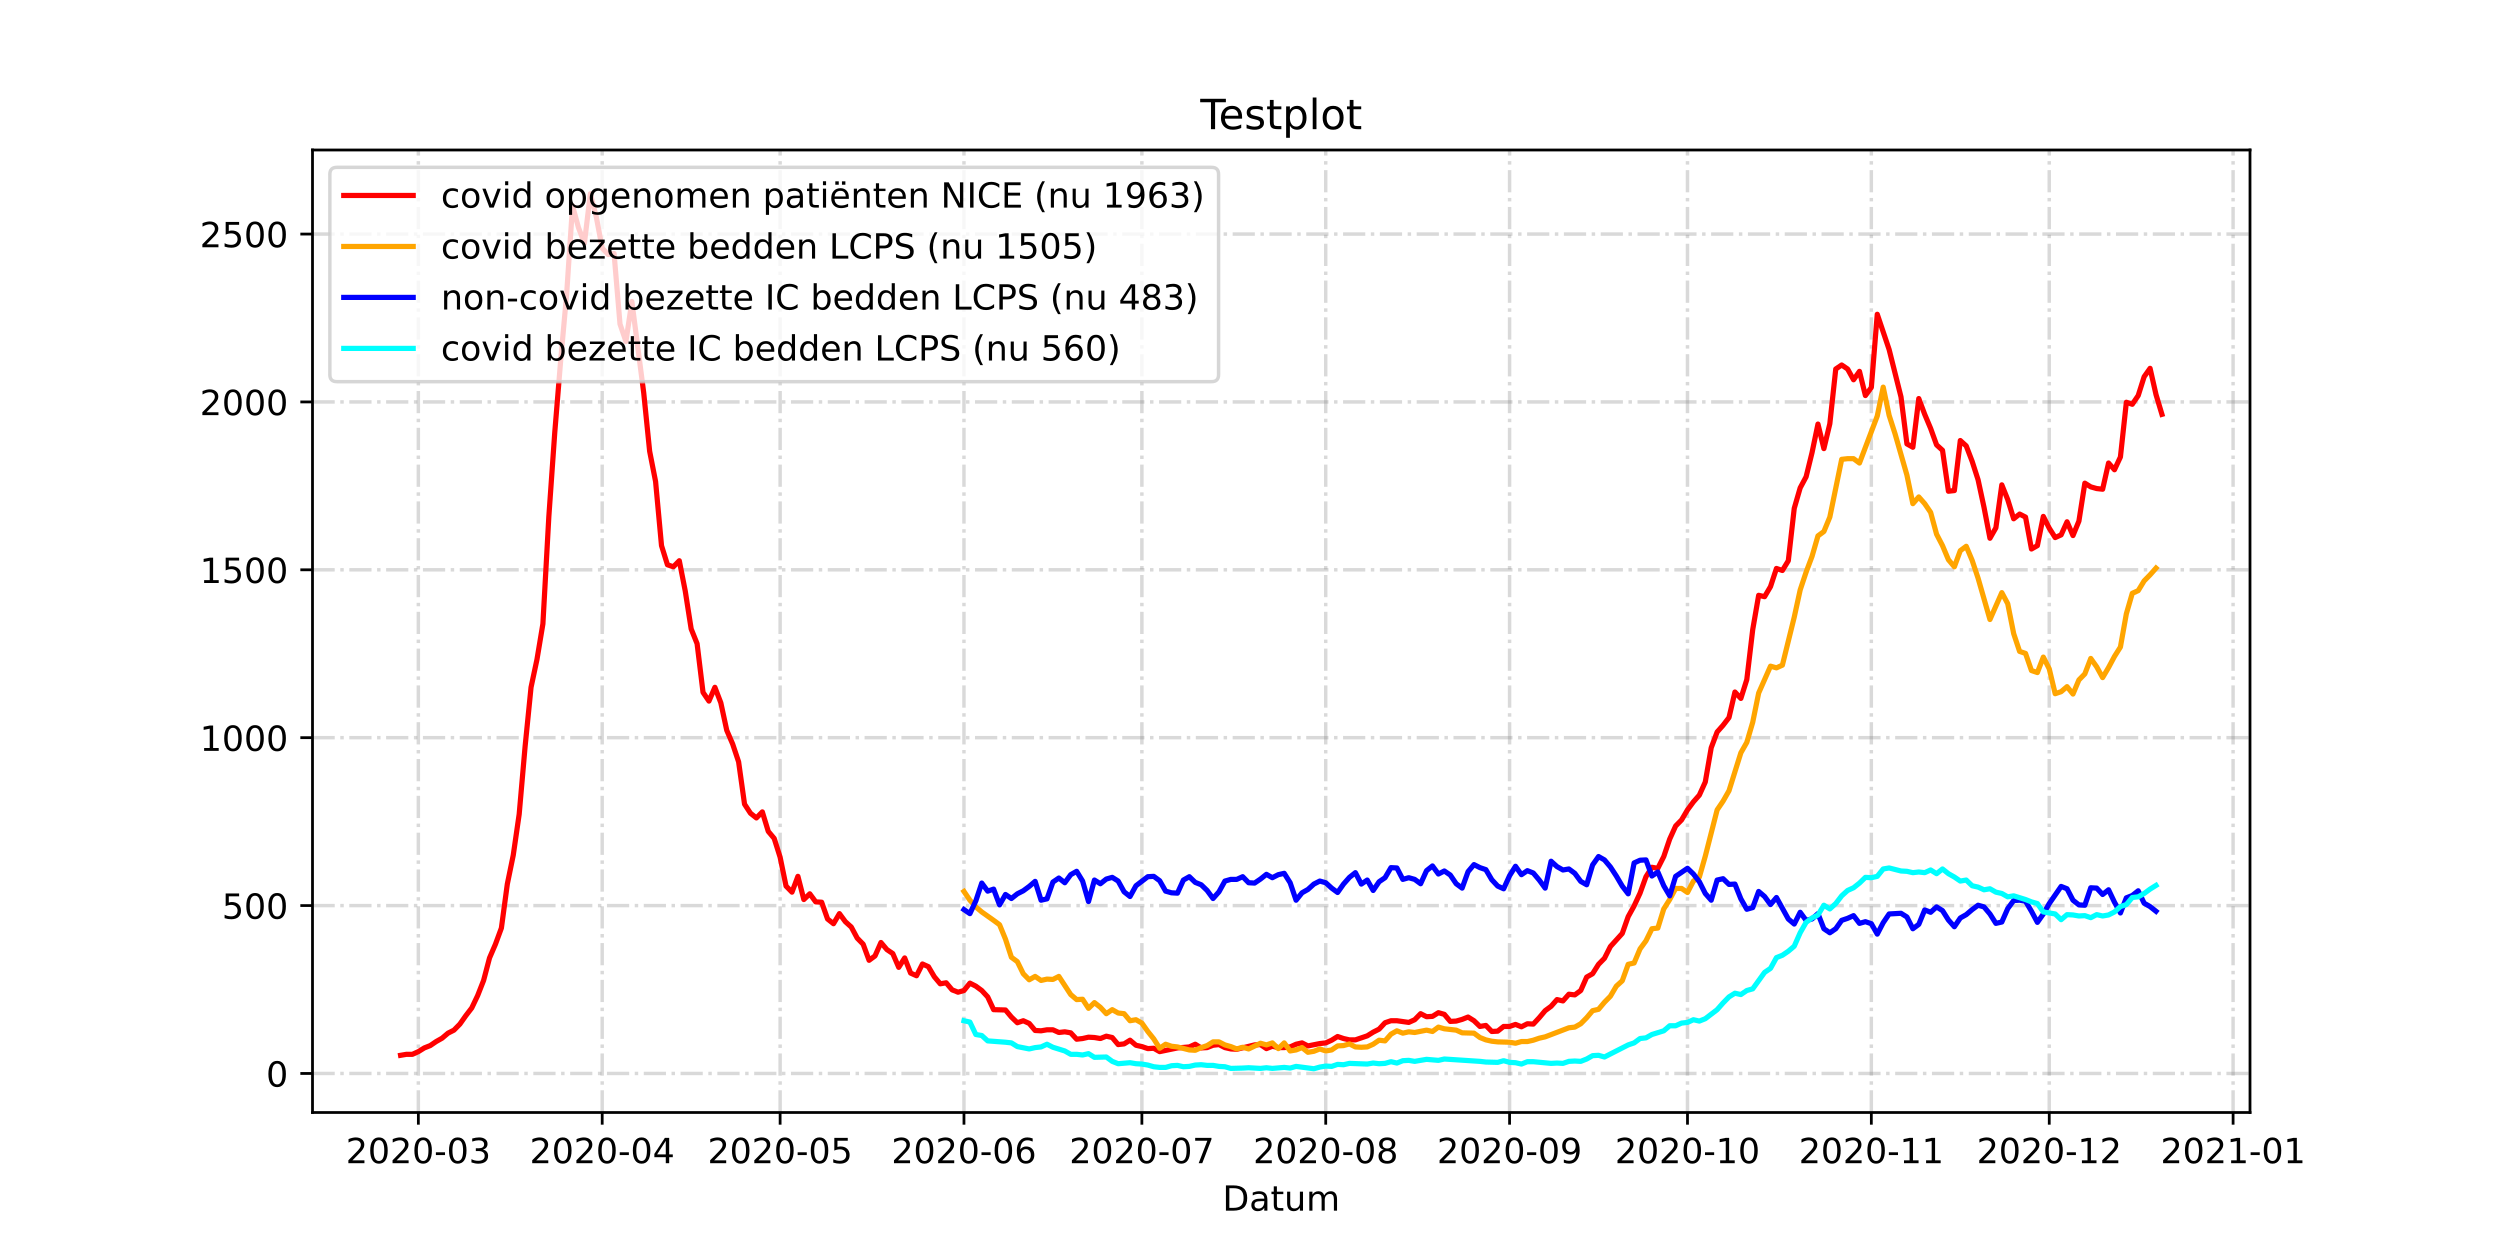 <?xml version="1.0" encoding="utf-8" standalone="no"?>
<!DOCTYPE svg PUBLIC "-//W3C//DTD SVG 1.1//EN"
  "http://www.w3.org/Graphics/SVG/1.1/DTD/svg11.dtd">
<!-- Created with matplotlib (https://matplotlib.org/) -->
<svg height="360pt" version="1.1" viewBox="0 0 720 360" width="720pt" xmlns="http://www.w3.org/2000/svg" xmlns:xlink="http://www.w3.org/1999/xlink">
 <defs>
  <style type="text/css">*{stroke-linecap:butt;stroke-linejoin:round;}</style>
 </defs>
 <g id="figure_1">
  <g id="patch_1">
   <path d="M 0 360 
L 720 360 
L 720 0 
L 0 0 
z
" style="fill:#ffffff;"/>
  </g>
  <g id="axes_1">
   <g id="patch_2">
    <path d="M 90 320.4 
L 648 320.4 
L 648 43.2 
L 90 43.2 
z
" style="fill:#ffffff;"/>
   </g>
   <g id="matplotlib.axis_1">
    <g id="xtick_1">
     <g id="line2d_1">
      <path clip-path="url(#p8f22416b03)" d="M 120.488 320.4 
L 120.488 43.2 
" style="fill:none;stroke:#808080;stroke-dasharray:6.4,1.6,1,1.6;stroke-dashoffset:0;stroke-opacity:0.3;"/>
     </g>
     <g id="line2d_2">
      <defs>
       <path d="M 0 0 
L 0 3.5 
" id="m8b92dceca6" style="stroke:#000000;stroke-width:0.8;"/>
      </defs>
      <g>
       <use style="stroke:#000000;stroke-width:0.8;" x="120.488" xlink:href="#m8b92dceca6" y="320.4"/>
      </g>
     </g>
     <g id="text_1">
      <!-- 2020-03 -->
      <g transform="translate(99.596 334.998)scale(0.1 -0.1)">
       <defs>
        <path d="M 19.188 8.297 
L 53.609 8.297 
L 53.609 0 
L 7.328 0 
L 7.328 8.297 
Q 12.938 14.109 22.625 23.891 
Q 32.328 33.688 34.812 36.531 
Q 39.547 41.844 41.422 45.531 
Q 43.312 49.219 43.312 52.781 
Q 43.312 58.594 39.234 62.25 
Q 35.156 65.922 28.609 65.922 
Q 23.969 65.922 18.812 64.312 
Q 13.672 62.703 7.812 59.422 
L 7.812 69.391 
Q 13.766 71.781 18.938 73 
Q 24.125 74.219 28.422 74.219 
Q 39.75 74.219 46.484 68.547 
Q 53.219 62.891 53.219 53.422 
Q 53.219 48.922 51.531 44.891 
Q 49.859 40.875 45.406 35.406 
Q 44.188 33.984 37.641 27.219 
Q 31.109 20.453 19.188 8.297 
z
" id="DejaVuSans-50"/>
        <path d="M 31.781 66.406 
Q 24.172 66.406 20.328 58.906 
Q 16.5 51.422 16.5 36.375 
Q 16.5 21.391 20.328 13.891 
Q 24.172 6.391 31.781 6.391 
Q 39.453 6.391 43.281 13.891 
Q 47.125 21.391 47.125 36.375 
Q 47.125 51.422 43.281 58.906 
Q 39.453 66.406 31.781 66.406 
z
M 31.781 74.219 
Q 44.047 74.219 50.516 64.516 
Q 56.984 54.828 56.984 36.375 
Q 56.984 17.969 50.516 8.266 
Q 44.047 -1.422 31.781 -1.422 
Q 19.531 -1.422 13.062 8.266 
Q 6.594 17.969 6.594 36.375 
Q 6.594 54.828 13.062 64.516 
Q 19.531 74.219 31.781 74.219 
z
" id="DejaVuSans-48"/>
        <path d="M 4.891 31.391 
L 31.203 31.391 
L 31.203 23.391 
L 4.891 23.391 
z
" id="DejaVuSans-45"/>
        <path d="M 40.578 39.312 
Q 47.656 37.797 51.625 33 
Q 55.609 28.219 55.609 21.188 
Q 55.609 10.406 48.188 4.484 
Q 40.766 -1.422 27.094 -1.422 
Q 22.516 -1.422 17.656 -0.516 
Q 12.797 0.391 7.625 2.203 
L 7.625 11.719 
Q 11.719 9.328 16.594 8.109 
Q 21.484 6.891 26.812 6.891 
Q 36.078 6.891 40.938 10.547 
Q 45.797 14.203 45.797 21.188 
Q 45.797 27.641 41.281 31.266 
Q 36.766 34.906 28.719 34.906 
L 20.219 34.906 
L 20.219 43.016 
L 29.109 43.016 
Q 36.375 43.016 40.234 45.922 
Q 44.094 48.828 44.094 54.297 
Q 44.094 59.906 40.109 62.906 
Q 36.141 65.922 28.719 65.922 
Q 24.656 65.922 20.016 65.031 
Q 15.375 64.156 9.812 62.312 
L 9.812 71.094 
Q 15.438 72.656 20.344 73.438 
Q 25.25 74.219 29.594 74.219 
Q 40.828 74.219 47.359 69.109 
Q 53.906 64.016 53.906 55.328 
Q 53.906 49.266 50.438 45.094 
Q 46.969 40.922 40.578 39.312 
z
" id="DejaVuSans-51"/>
       </defs>
       <use xlink:href="#DejaVuSans-50"/>
       <use x="63.623" xlink:href="#DejaVuSans-48"/>
       <use x="127.246" xlink:href="#DejaVuSans-50"/>
       <use x="190.869" xlink:href="#DejaVuSans-48"/>
       <use x="254.492" xlink:href="#DejaVuSans-45"/>
       <use x="290.576" xlink:href="#DejaVuSans-48"/>
       <use x="354.199" xlink:href="#DejaVuSans-51"/>
      </g>
     </g>
    </g>
    <g id="xtick_2">
     <g id="line2d_3">
      <path clip-path="url(#p8f22416b03)" d="M 173.435 320.4 
L 173.435 43.2 
" style="fill:none;stroke:#808080;stroke-dasharray:6.4,1.6,1,1.6;stroke-dashoffset:0;stroke-opacity:0.3;"/>
     </g>
     <g id="line2d_4">
      <g>
       <use style="stroke:#000000;stroke-width:0.8;" x="173.435" xlink:href="#m8b92dceca6" y="320.4"/>
      </g>
     </g>
     <g id="text_2">
      <!-- 2020-04 -->
      <g transform="translate(152.544 334.998)scale(0.1 -0.1)">
       <defs>
        <path d="M 37.797 64.312 
L 12.891 25.391 
L 37.797 25.391 
z
M 35.203 72.906 
L 47.609 72.906 
L 47.609 25.391 
L 58.016 25.391 
L 58.016 17.188 
L 47.609 17.188 
L 47.609 0 
L 37.797 0 
L 37.797 17.188 
L 4.891 17.188 
L 4.891 26.703 
z
" id="DejaVuSans-52"/>
       </defs>
       <use xlink:href="#DejaVuSans-50"/>
       <use x="63.623" xlink:href="#DejaVuSans-48"/>
       <use x="127.246" xlink:href="#DejaVuSans-50"/>
       <use x="190.869" xlink:href="#DejaVuSans-48"/>
       <use x="254.492" xlink:href="#DejaVuSans-45"/>
       <use x="290.576" xlink:href="#DejaVuSans-48"/>
       <use x="354.199" xlink:href="#DejaVuSans-52"/>
      </g>
     </g>
    </g>
    <g id="xtick_3">
     <g id="line2d_5">
      <path clip-path="url(#p8f22416b03)" d="M 224.675 320.4 
L 224.675 43.2 
" style="fill:none;stroke:#808080;stroke-dasharray:6.4,1.6,1,1.6;stroke-dashoffset:0;stroke-opacity:0.3;"/>
     </g>
     <g id="line2d_6">
      <g>
       <use style="stroke:#000000;stroke-width:0.8;" x="224.675" xlink:href="#m8b92dceca6" y="320.4"/>
      </g>
     </g>
     <g id="text_3">
      <!-- 2020-05 -->
      <g transform="translate(203.784 334.998)scale(0.1 -0.1)">
       <defs>
        <path d="M 10.797 72.906 
L 49.516 72.906 
L 49.516 64.594 
L 19.828 64.594 
L 19.828 46.734 
Q 21.969 47.469 24.109 47.828 
Q 26.266 48.188 28.422 48.188 
Q 40.625 48.188 47.75 41.5 
Q 54.891 34.812 54.891 23.391 
Q 54.891 11.625 47.562 5.094 
Q 40.234 -1.422 26.906 -1.422 
Q 22.312 -1.422 17.547 -0.641 
Q 12.797 0.141 7.719 1.703 
L 7.719 11.625 
Q 12.109 9.234 16.797 8.062 
Q 21.484 6.891 26.703 6.891 
Q 35.156 6.891 40.078 11.328 
Q 45.016 15.766 45.016 23.391 
Q 45.016 31 40.078 35.438 
Q 35.156 39.891 26.703 39.891 
Q 22.75 39.891 18.812 39.016 
Q 14.891 38.141 10.797 36.281 
z
" id="DejaVuSans-53"/>
       </defs>
       <use xlink:href="#DejaVuSans-50"/>
       <use x="63.623" xlink:href="#DejaVuSans-48"/>
       <use x="127.246" xlink:href="#DejaVuSans-50"/>
       <use x="190.869" xlink:href="#DejaVuSans-48"/>
       <use x="254.492" xlink:href="#DejaVuSans-45"/>
       <use x="290.576" xlink:href="#DejaVuSans-48"/>
       <use x="354.199" xlink:href="#DejaVuSans-53"/>
      </g>
     </g>
    </g>
    <g id="xtick_4">
     <g id="line2d_7">
      <path clip-path="url(#p8f22416b03)" d="M 277.623 320.4 
L 277.623 43.2 
" style="fill:none;stroke:#808080;stroke-dasharray:6.4,1.6,1,1.6;stroke-dashoffset:0;stroke-opacity:0.3;"/>
     </g>
     <g id="line2d_8">
      <g>
       <use style="stroke:#000000;stroke-width:0.8;" x="277.623" xlink:href="#m8b92dceca6" y="320.4"/>
      </g>
     </g>
     <g id="text_4">
      <!-- 2020-06 -->
      <g transform="translate(256.731 334.998)scale(0.1 -0.1)">
       <defs>
        <path d="M 33.016 40.375 
Q 26.375 40.375 22.484 35.828 
Q 18.609 31.297 18.609 23.391 
Q 18.609 15.531 22.484 10.953 
Q 26.375 6.391 33.016 6.391 
Q 39.656 6.391 43.531 10.953 
Q 47.406 15.531 47.406 23.391 
Q 47.406 31.297 43.531 35.828 
Q 39.656 40.375 33.016 40.375 
z
M 52.594 71.297 
L 52.594 62.312 
Q 48.875 64.062 45.094 64.984 
Q 41.312 65.922 37.594 65.922 
Q 27.828 65.922 22.672 59.328 
Q 17.531 52.734 16.797 39.406 
Q 19.672 43.656 24.016 45.922 
Q 28.375 48.188 33.594 48.188 
Q 44.578 48.188 50.953 41.516 
Q 57.328 34.859 57.328 23.391 
Q 57.328 12.156 50.688 5.359 
Q 44.047 -1.422 33.016 -1.422 
Q 20.359 -1.422 13.672 8.266 
Q 6.984 17.969 6.984 36.375 
Q 6.984 53.656 15.188 63.938 
Q 23.391 74.219 37.203 74.219 
Q 40.922 74.219 44.703 73.484 
Q 48.484 72.75 52.594 71.297 
z
" id="DejaVuSans-54"/>
       </defs>
       <use xlink:href="#DejaVuSans-50"/>
       <use x="63.623" xlink:href="#DejaVuSans-48"/>
       <use x="127.246" xlink:href="#DejaVuSans-50"/>
       <use x="190.869" xlink:href="#DejaVuSans-48"/>
       <use x="254.492" xlink:href="#DejaVuSans-45"/>
       <use x="290.576" xlink:href="#DejaVuSans-48"/>
       <use x="354.199" xlink:href="#DejaVuSans-54"/>
      </g>
     </g>
    </g>
    <g id="xtick_5">
     <g id="line2d_9">
      <path clip-path="url(#p8f22416b03)" d="M 328.862 320.4 
L 328.862 43.2 
" style="fill:none;stroke:#808080;stroke-dasharray:6.4,1.6,1,1.6;stroke-dashoffset:0;stroke-opacity:0.3;"/>
     </g>
     <g id="line2d_10">
      <g>
       <use style="stroke:#000000;stroke-width:0.8;" x="328.862" xlink:href="#m8b92dceca6" y="320.4"/>
      </g>
     </g>
     <g id="text_5">
      <!-- 2020-07 -->
      <g transform="translate(307.971 334.998)scale(0.1 -0.1)">
       <defs>
        <path d="M 8.203 72.906 
L 55.078 72.906 
L 55.078 68.703 
L 28.609 0 
L 18.312 0 
L 43.219 64.594 
L 8.203 64.594 
z
" id="DejaVuSans-55"/>
       </defs>
       <use xlink:href="#DejaVuSans-50"/>
       <use x="63.623" xlink:href="#DejaVuSans-48"/>
       <use x="127.246" xlink:href="#DejaVuSans-50"/>
       <use x="190.869" xlink:href="#DejaVuSans-48"/>
       <use x="254.492" xlink:href="#DejaVuSans-45"/>
       <use x="290.576" xlink:href="#DejaVuSans-48"/>
       <use x="354.199" xlink:href="#DejaVuSans-55"/>
      </g>
     </g>
    </g>
    <g id="xtick_6">
     <g id="line2d_11">
      <path clip-path="url(#p8f22416b03)" d="M 381.81 320.4 
L 381.81 43.2 
" style="fill:none;stroke:#808080;stroke-dasharray:6.4,1.6,1,1.6;stroke-dashoffset:0;stroke-opacity:0.3;"/>
     </g>
     <g id="line2d_12">
      <g>
       <use style="stroke:#000000;stroke-width:0.8;" x="381.81" xlink:href="#m8b92dceca6" y="320.4"/>
      </g>
     </g>
     <g id="text_6">
      <!-- 2020-08 -->
      <g transform="translate(360.919 334.998)scale(0.1 -0.1)">
       <defs>
        <path d="M 31.781 34.625 
Q 24.75 34.625 20.719 30.859 
Q 16.703 27.094 16.703 20.516 
Q 16.703 13.922 20.719 10.156 
Q 24.75 6.391 31.781 6.391 
Q 38.812 6.391 42.859 10.172 
Q 46.922 13.969 46.922 20.516 
Q 46.922 27.094 42.891 30.859 
Q 38.875 34.625 31.781 34.625 
z
M 21.922 38.812 
Q 15.578 40.375 12.031 44.719 
Q 8.5 49.078 8.5 55.328 
Q 8.5 64.062 14.719 69.141 
Q 20.953 74.219 31.781 74.219 
Q 42.672 74.219 48.875 69.141 
Q 55.078 64.062 55.078 55.328 
Q 55.078 49.078 51.531 44.719 
Q 48 40.375 41.703 38.812 
Q 48.828 37.156 52.797 32.312 
Q 56.781 27.484 56.781 20.516 
Q 56.781 9.906 50.312 4.234 
Q 43.844 -1.422 31.781 -1.422 
Q 19.734 -1.422 13.25 4.234 
Q 6.781 9.906 6.781 20.516 
Q 6.781 27.484 10.781 32.312 
Q 14.797 37.156 21.922 38.812 
z
M 18.312 54.391 
Q 18.312 48.734 21.844 45.562 
Q 25.391 42.391 31.781 42.391 
Q 38.141 42.391 41.719 45.562 
Q 45.312 48.734 45.312 54.391 
Q 45.312 60.062 41.719 63.234 
Q 38.141 66.406 31.781 66.406 
Q 25.391 66.406 21.844 63.234 
Q 18.312 60.062 18.312 54.391 
z
" id="DejaVuSans-56"/>
       </defs>
       <use xlink:href="#DejaVuSans-50"/>
       <use x="63.623" xlink:href="#DejaVuSans-48"/>
       <use x="127.246" xlink:href="#DejaVuSans-50"/>
       <use x="190.869" xlink:href="#DejaVuSans-48"/>
       <use x="254.492" xlink:href="#DejaVuSans-45"/>
       <use x="290.576" xlink:href="#DejaVuSans-48"/>
       <use x="354.199" xlink:href="#DejaVuSans-56"/>
      </g>
     </g>
    </g>
    <g id="xtick_7">
     <g id="line2d_13">
      <path clip-path="url(#p8f22416b03)" d="M 434.758 320.4 
L 434.758 43.2 
" style="fill:none;stroke:#808080;stroke-dasharray:6.4,1.6,1,1.6;stroke-dashoffset:0;stroke-opacity:0.3;"/>
     </g>
     <g id="line2d_14">
      <g>
       <use style="stroke:#000000;stroke-width:0.8;" x="434.758" xlink:href="#m8b92dceca6" y="320.4"/>
      </g>
     </g>
     <g id="text_7">
      <!-- 2020-09 -->
      <g transform="translate(413.866 334.998)scale(0.1 -0.1)">
       <defs>
        <path d="M 10.984 1.516 
L 10.984 10.5 
Q 14.703 8.734 18.5 7.812 
Q 22.312 6.891 25.984 6.891 
Q 35.75 6.891 40.891 13.453 
Q 46.047 20.016 46.781 33.406 
Q 43.953 29.203 39.594 26.953 
Q 35.25 24.703 29.984 24.703 
Q 19.047 24.703 12.672 31.312 
Q 6.297 37.938 6.297 49.422 
Q 6.297 60.641 12.938 67.422 
Q 19.578 74.219 30.609 74.219 
Q 43.266 74.219 49.922 64.516 
Q 56.594 54.828 56.594 36.375 
Q 56.594 19.141 48.406 8.859 
Q 40.234 -1.422 26.422 -1.422 
Q 22.703 -1.422 18.891 -0.688 
Q 15.094 0.047 10.984 1.516 
z
M 30.609 32.422 
Q 37.25 32.422 41.125 36.953 
Q 45.016 41.5 45.016 49.422 
Q 45.016 57.281 41.125 61.844 
Q 37.25 66.406 30.609 66.406 
Q 23.969 66.406 20.094 61.844 
Q 16.219 57.281 16.219 49.422 
Q 16.219 41.5 20.094 36.953 
Q 23.969 32.422 30.609 32.422 
z
" id="DejaVuSans-57"/>
       </defs>
       <use xlink:href="#DejaVuSans-50"/>
       <use x="63.623" xlink:href="#DejaVuSans-48"/>
       <use x="127.246" xlink:href="#DejaVuSans-50"/>
       <use x="190.869" xlink:href="#DejaVuSans-48"/>
       <use x="254.492" xlink:href="#DejaVuSans-45"/>
       <use x="290.576" xlink:href="#DejaVuSans-48"/>
       <use x="354.199" xlink:href="#DejaVuSans-57"/>
      </g>
     </g>
    </g>
    <g id="xtick_8">
     <g id="line2d_15">
      <path clip-path="url(#p8f22416b03)" d="M 485.997 320.4 
L 485.997 43.2 
" style="fill:none;stroke:#808080;stroke-dasharray:6.4,1.6,1,1.6;stroke-dashoffset:0;stroke-opacity:0.3;"/>
     </g>
     <g id="line2d_16">
      <g>
       <use style="stroke:#000000;stroke-width:0.8;" x="485.997" xlink:href="#m8b92dceca6" y="320.4"/>
      </g>
     </g>
     <g id="text_8">
      <!-- 2020-10 -->
      <g transform="translate(465.106 334.998)scale(0.1 -0.1)">
       <defs>
        <path d="M 12.406 8.297 
L 28.516 8.297 
L 28.516 63.922 
L 10.984 60.406 
L 10.984 69.391 
L 28.422 72.906 
L 38.281 72.906 
L 38.281 8.297 
L 54.391 8.297 
L 54.391 0 
L 12.406 0 
z
" id="DejaVuSans-49"/>
       </defs>
       <use xlink:href="#DejaVuSans-50"/>
       <use x="63.623" xlink:href="#DejaVuSans-48"/>
       <use x="127.246" xlink:href="#DejaVuSans-50"/>
       <use x="190.869" xlink:href="#DejaVuSans-48"/>
       <use x="254.492" xlink:href="#DejaVuSans-45"/>
       <use x="290.576" xlink:href="#DejaVuSans-49"/>
       <use x="354.199" xlink:href="#DejaVuSans-48"/>
      </g>
     </g>
    </g>
    <g id="xtick_9">
     <g id="line2d_17">
      <path clip-path="url(#p8f22416b03)" d="M 538.945 320.4 
L 538.945 43.2 
" style="fill:none;stroke:#808080;stroke-dasharray:6.4,1.6,1,1.6;stroke-dashoffset:0;stroke-opacity:0.3;"/>
     </g>
     <g id="line2d_18">
      <g>
       <use style="stroke:#000000;stroke-width:0.8;" x="538.945" xlink:href="#m8b92dceca6" y="320.4"/>
      </g>
     </g>
     <g id="text_9">
      <!-- 2020-11 -->
      <g transform="translate(518.053 334.998)scale(0.1 -0.1)">
       <use xlink:href="#DejaVuSans-50"/>
       <use x="63.623" xlink:href="#DejaVuSans-48"/>
       <use x="127.246" xlink:href="#DejaVuSans-50"/>
       <use x="190.869" xlink:href="#DejaVuSans-48"/>
       <use x="254.492" xlink:href="#DejaVuSans-45"/>
       <use x="290.576" xlink:href="#DejaVuSans-49"/>
       <use x="354.199" xlink:href="#DejaVuSans-49"/>
      </g>
     </g>
    </g>
    <g id="xtick_10">
     <g id="line2d_19">
      <path clip-path="url(#p8f22416b03)" d="M 590.185 320.4 
L 590.185 43.2 
" style="fill:none;stroke:#808080;stroke-dasharray:6.4,1.6,1,1.6;stroke-dashoffset:0;stroke-opacity:0.3;"/>
     </g>
     <g id="line2d_20">
      <g>
       <use style="stroke:#000000;stroke-width:0.8;" x="590.185" xlink:href="#m8b92dceca6" y="320.4"/>
      </g>
     </g>
     <g id="text_10">
      <!-- 2020-12 -->
      <g transform="translate(569.293 334.998)scale(0.1 -0.1)">
       <use xlink:href="#DejaVuSans-50"/>
       <use x="63.623" xlink:href="#DejaVuSans-48"/>
       <use x="127.246" xlink:href="#DejaVuSans-50"/>
       <use x="190.869" xlink:href="#DejaVuSans-48"/>
       <use x="254.492" xlink:href="#DejaVuSans-45"/>
       <use x="290.576" xlink:href="#DejaVuSans-49"/>
       <use x="354.199" xlink:href="#DejaVuSans-50"/>
      </g>
     </g>
    </g>
    <g id="xtick_11">
     <g id="line2d_21">
      <path clip-path="url(#p8f22416b03)" d="M 643.132 320.4 
L 643.132 43.2 
" style="fill:none;stroke:#808080;stroke-dasharray:6.4,1.6,1,1.6;stroke-dashoffset:0;stroke-opacity:0.3;"/>
     </g>
     <g id="line2d_22">
      <g>
       <use style="stroke:#000000;stroke-width:0.8;" x="643.132" xlink:href="#m8b92dceca6" y="320.4"/>
      </g>
     </g>
     <g id="text_11">
      <!-- 2021-01 -->
      <g transform="translate(622.241 334.998)scale(0.1 -0.1)">
       <use xlink:href="#DejaVuSans-50"/>
       <use x="63.623" xlink:href="#DejaVuSans-48"/>
       <use x="127.246" xlink:href="#DejaVuSans-50"/>
       <use x="190.869" xlink:href="#DejaVuSans-49"/>
       <use x="254.492" xlink:href="#DejaVuSans-45"/>
       <use x="290.576" xlink:href="#DejaVuSans-48"/>
       <use x="354.199" xlink:href="#DejaVuSans-49"/>
      </g>
     </g>
    </g>
    <g id="text_12">
     <!-- Datum -->
     <g transform="translate(352.087 348.677)scale(0.1 -0.1)">
      <defs>
       <path d="M 19.672 64.797 
L 19.672 8.109 
L 31.594 8.109 
Q 46.688 8.109 53.688 14.938 
Q 60.688 21.781 60.688 36.531 
Q 60.688 51.172 53.688 57.984 
Q 46.688 64.797 31.594 64.797 
z
M 9.812 72.906 
L 30.078 72.906 
Q 51.266 72.906 61.172 64.094 
Q 71.094 55.281 71.094 36.531 
Q 71.094 17.672 61.125 8.828 
Q 51.172 0 30.078 0 
L 9.812 0 
z
" id="DejaVuSans-68"/>
       <path d="M 34.281 27.484 
Q 23.391 27.484 19.188 25 
Q 14.984 22.516 14.984 16.5 
Q 14.984 11.719 18.141 8.906 
Q 21.297 6.109 26.703 6.109 
Q 34.188 6.109 38.703 11.406 
Q 43.219 16.703 43.219 25.484 
L 43.219 27.484 
z
M 52.203 31.203 
L 52.203 0 
L 43.219 0 
L 43.219 8.297 
Q 40.141 3.328 35.547 0.953 
Q 30.953 -1.422 24.312 -1.422 
Q 15.922 -1.422 10.953 3.297 
Q 6 8.016 6 15.922 
Q 6 25.141 12.172 29.828 
Q 18.359 34.516 30.609 34.516 
L 43.219 34.516 
L 43.219 35.406 
Q 43.219 41.609 39.141 45 
Q 35.062 48.391 27.688 48.391 
Q 23 48.391 18.547 47.266 
Q 14.109 46.141 10.016 43.891 
L 10.016 52.203 
Q 14.938 54.109 19.578 55.047 
Q 24.219 56 28.609 56 
Q 40.484 56 46.344 49.844 
Q 52.203 43.703 52.203 31.203 
z
" id="DejaVuSans-97"/>
       <path d="M 18.312 70.219 
L 18.312 54.688 
L 36.812 54.688 
L 36.812 47.703 
L 18.312 47.703 
L 18.312 18.016 
Q 18.312 11.328 20.141 9.422 
Q 21.969 7.516 27.594 7.516 
L 36.812 7.516 
L 36.812 0 
L 27.594 0 
Q 17.188 0 13.234 3.875 
Q 9.281 7.766 9.281 18.016 
L 9.281 47.703 
L 2.688 47.703 
L 2.688 54.688 
L 9.281 54.688 
L 9.281 70.219 
z
" id="DejaVuSans-116"/>
       <path d="M 8.5 21.578 
L 8.5 54.688 
L 17.484 54.688 
L 17.484 21.922 
Q 17.484 14.156 20.5 10.266 
Q 23.531 6.391 29.594 6.391 
Q 36.859 6.391 41.078 11.031 
Q 45.312 15.672 45.312 23.688 
L 45.312 54.688 
L 54.297 54.688 
L 54.297 0 
L 45.312 0 
L 45.312 8.406 
Q 42.047 3.422 37.719 1 
Q 33.406 -1.422 27.688 -1.422 
Q 18.266 -1.422 13.375 4.438 
Q 8.5 10.297 8.5 21.578 
z
M 31.109 56 
z
" id="DejaVuSans-117"/>
       <path d="M 52 44.188 
Q 55.375 50.25 60.062 53.125 
Q 64.75 56 71.094 56 
Q 79.641 56 84.281 50.016 
Q 88.922 44.047 88.922 33.016 
L 88.922 0 
L 79.891 0 
L 79.891 32.719 
Q 79.891 40.578 77.094 44.375 
Q 74.312 48.188 68.609 48.188 
Q 61.625 48.188 57.562 43.547 
Q 53.516 38.922 53.516 30.906 
L 53.516 0 
L 44.484 0 
L 44.484 32.719 
Q 44.484 40.625 41.703 44.406 
Q 38.922 48.188 33.109 48.188 
Q 26.219 48.188 22.156 43.531 
Q 18.109 38.875 18.109 30.906 
L 18.109 0 
L 9.078 0 
L 9.078 54.688 
L 18.109 54.688 
L 18.109 46.188 
Q 21.188 51.219 25.484 53.609 
Q 29.781 56 35.688 56 
Q 41.656 56 45.828 52.969 
Q 50 49.953 52 44.188 
z
" id="DejaVuSans-109"/>
      </defs>
      <use xlink:href="#DejaVuSans-68"/>
      <use x="77.002" xlink:href="#DejaVuSans-97"/>
      <use x="138.281" xlink:href="#DejaVuSans-116"/>
      <use x="177.49" xlink:href="#DejaVuSans-117"/>
      <use x="240.869" xlink:href="#DejaVuSans-109"/>
     </g>
    </g>
   </g>
   <g id="matplotlib.axis_2">
    <g id="ytick_1">
     <g id="line2d_23">
      <path clip-path="url(#p8f22416b03)" d="M 90 309.154 
L 648 309.154 
" style="fill:none;stroke:#808080;stroke-dasharray:6.4,1.6,1,1.6;stroke-dashoffset:0;stroke-opacity:0.3;"/>
     </g>
     <g id="line2d_24">
      <defs>
       <path d="M 0 0 
L -3.5 0 
" id="m88b985bc46" style="stroke:#000000;stroke-width:0.8;"/>
      </defs>
      <g>
       <use style="stroke:#000000;stroke-width:0.8;" x="90" xlink:href="#m88b985bc46" y="309.154"/>
      </g>
     </g>
     <g id="text_13">
      <!-- 0 -->
      <g transform="translate(76.638 312.953)scale(0.1 -0.1)">
       <use xlink:href="#DejaVuSans-48"/>
      </g>
     </g>
    </g>
    <g id="ytick_2">
     <g id="line2d_25">
      <path clip-path="url(#p8f22416b03)" d="M 90 260.804 
L 648 260.804 
" style="fill:none;stroke:#808080;stroke-dasharray:6.4,1.6,1,1.6;stroke-dashoffset:0;stroke-opacity:0.3;"/>
     </g>
     <g id="line2d_26">
      <g>
       <use style="stroke:#000000;stroke-width:0.8;" x="90" xlink:href="#m88b985bc46" y="260.804"/>
      </g>
     </g>
     <g id="text_14">
      <!-- 500 -->
      <g transform="translate(63.913 264.603)scale(0.1 -0.1)">
       <use xlink:href="#DejaVuSans-53"/>
       <use x="63.623" xlink:href="#DejaVuSans-48"/>
       <use x="127.246" xlink:href="#DejaVuSans-48"/>
      </g>
     </g>
    </g>
    <g id="ytick_3">
     <g id="line2d_27">
      <path clip-path="url(#p8f22416b03)" d="M 90 212.454 
L 648 212.454 
" style="fill:none;stroke:#808080;stroke-dasharray:6.4,1.6,1,1.6;stroke-dashoffset:0;stroke-opacity:0.3;"/>
     </g>
     <g id="line2d_28">
      <g>
       <use style="stroke:#000000;stroke-width:0.8;" x="90" xlink:href="#m88b985bc46" y="212.454"/>
      </g>
     </g>
     <g id="text_15">
      <!-- 1000 -->
      <g transform="translate(57.55 216.253)scale(0.1 -0.1)">
       <use xlink:href="#DejaVuSans-49"/>
       <use x="63.623" xlink:href="#DejaVuSans-48"/>
       <use x="127.246" xlink:href="#DejaVuSans-48"/>
       <use x="190.869" xlink:href="#DejaVuSans-48"/>
      </g>
     </g>
    </g>
    <g id="ytick_4">
     <g id="line2d_29">
      <path clip-path="url(#p8f22416b03)" d="M 90 164.104 
L 648 164.104 
" style="fill:none;stroke:#808080;stroke-dasharray:6.4,1.6,1,1.6;stroke-dashoffset:0;stroke-opacity:0.3;"/>
     </g>
     <g id="line2d_30">
      <g>
       <use style="stroke:#000000;stroke-width:0.8;" x="90" xlink:href="#m88b985bc46" y="164.104"/>
      </g>
     </g>
     <g id="text_16">
      <!-- 1500 -->
      <g transform="translate(57.55 167.903)scale(0.1 -0.1)">
       <use xlink:href="#DejaVuSans-49"/>
       <use x="63.623" xlink:href="#DejaVuSans-53"/>
       <use x="127.246" xlink:href="#DejaVuSans-48"/>
       <use x="190.869" xlink:href="#DejaVuSans-48"/>
      </g>
     </g>
    </g>
    <g id="ytick_5">
     <g id="line2d_31">
      <path clip-path="url(#p8f22416b03)" d="M 90 115.754 
L 648 115.754 
" style="fill:none;stroke:#808080;stroke-dasharray:6.4,1.6,1,1.6;stroke-dashoffset:0;stroke-opacity:0.3;"/>
     </g>
     <g id="line2d_32">
      <g>
       <use style="stroke:#000000;stroke-width:0.8;" x="90" xlink:href="#m88b985bc46" y="115.754"/>
      </g>
     </g>
     <g id="text_17">
      <!-- 2000 -->
      <g transform="translate(57.55 119.553)scale(0.1 -0.1)">
       <use xlink:href="#DejaVuSans-50"/>
       <use x="63.623" xlink:href="#DejaVuSans-48"/>
       <use x="127.246" xlink:href="#DejaVuSans-48"/>
       <use x="190.869" xlink:href="#DejaVuSans-48"/>
      </g>
     </g>
    </g>
    <g id="ytick_6">
     <g id="line2d_33">
      <path clip-path="url(#p8f22416b03)" d="M 90 67.404 
L 648 67.404 
" style="fill:none;stroke:#808080;stroke-dasharray:6.4,1.6,1,1.6;stroke-dashoffset:0;stroke-opacity:0.3;"/>
     </g>
     <g id="line2d_34">
      <g>
       <use style="stroke:#000000;stroke-width:0.8;" x="90" xlink:href="#m88b985bc46" y="67.404"/>
      </g>
     </g>
     <g id="text_18">
      <!-- 2500 -->
      <g transform="translate(57.55 71.203)scale(0.1 -0.1)">
       <use xlink:href="#DejaVuSans-50"/>
       <use x="63.623" xlink:href="#DejaVuSans-53"/>
       <use x="127.246" xlink:href="#DejaVuSans-48"/>
       <use x="190.869" xlink:href="#DejaVuSans-48"/>
      </g>
     </g>
    </g>
   </g>
   <g id="line2d_35">
    <path clip-path="url(#p8f22416b03)" d="M 115.364 303.932 
L 117.072 303.642 
L 118.78 303.642 
L 120.488 302.868 
L 122.196 301.805 
L 123.904 301.128 
L 125.612 299.967 
L 127.32 299 
L 129.028 297.55 
L 130.736 296.68 
L 132.444 294.939 
L 134.152 292.521 
L 135.86 290.297 
L 137.567 286.719 
L 139.275 282.368 
L 140.983 275.889 
L 142.691 271.924 
L 144.399 267.283 
L 146.107 254.615 
L 147.815 246.299 
L 149.523 234.501 
L 151.231 214.968 
L 152.939 197.949 
L 154.647 189.923 
L 156.355 179.673 
L 158.063 148.825 
L 159.771 124.554 
L 161.479 103.763 
L 163.187 84.81 
L 164.895 59.281 
L 166.603 65.567 
L 168.311 70.015 
L 170.019 55.8 
L 171.727 62.472 
L 173.435 71.465 
L 175.143 73.303 
L 176.851 73.013 
L 178.559 93.32 
L 180.267 98.348 
L 181.975 86.841 
L 185.391 113.143 
L 187.099 129.969 
L 188.807 138.672 
L 190.515 157.142 
L 192.223 162.653 
L 193.931 163.234 
L 195.639 161.493 
L 197.347 170.196 
L 199.055 181.123 
L 200.763 185.378 
L 202.471 199.399 
L 204.179 201.914 
L 205.887 197.949 
L 207.595 202.397 
L 209.303 210.326 
L 211.011 214.291 
L 212.719 219.416 
L 214.427 231.6 
L 216.135 234.211 
L 217.843 235.565 
L 219.551 233.825 
L 221.259 239.433 
L 222.967 241.464 
L 224.675 246.879 
L 226.383 255.195 
L 228.091 256.936 
L 229.799 252.391 
L 231.507 259.063 
L 233.215 257.419 
L 234.923 259.74 
L 236.631 259.837 
L 238.339 264.672 
L 240.047 266.026 
L 241.755 263.125 
L 243.463 265.445 
L 245.171 266.993 
L 246.879 270.184 
L 248.587 271.924 
L 250.295 276.566 
L 252.003 275.309 
L 253.711 271.441 
L 255.419 273.472 
L 257.127 274.632 
L 258.835 278.597 
L 260.543 275.889 
L 262.251 280.241 
L 263.959 281.014 
L 265.667 277.63 
L 267.375 278.403 
L 269.083 281.304 
L 270.791 283.335 
L 272.499 283.045 
L 274.207 285.076 
L 275.915 285.752 
L 277.623 285.269 
L 279.331 283.142 
L 281.039 284.012 
L 282.747 285.269 
L 284.455 287.106 
L 286.163 290.781 
L 289.579 290.878 
L 291.287 292.908 
L 292.994 294.552 
L 294.702 293.972 
L 296.41 294.746 
L 298.118 296.776 
L 299.826 296.873 
L 301.534 296.583 
L 303.242 296.583 
L 304.95 297.356 
L 306.658 297.163 
L 308.366 297.453 
L 310.074 299.29 
L 311.782 299.097 
L 313.49 298.71 
L 315.198 298.807 
L 316.906 299.097 
L 318.614 298.42 
L 320.322 298.807 
L 322.03 300.838 
L 323.738 300.644 
L 325.446 299.581 
L 327.154 301.031 
L 328.862 301.418 
L 330.57 301.998 
L 332.278 301.901 
L 333.986 302.868 
L 339.11 301.805 
L 342.526 301.515 
L 344.234 300.741 
L 345.942 301.805 
L 347.65 301.708 
L 349.358 301.031 
L 351.066 300.838 
L 352.774 301.708 
L 354.482 302.095 
L 356.19 302.191 
L 361.314 300.934 
L 363.022 300.838 
L 364.73 301.998 
L 366.438 301.321 
L 368.146 301.708 
L 369.854 301.708 
L 371.562 301.515 
L 373.27 300.741 
L 374.978 300.354 
L 376.686 301.224 
L 380.102 300.548 
L 381.81 300.354 
L 383.518 299.581 
L 385.226 298.517 
L 386.934 299.097 
L 388.642 299.484 
L 390.35 299.484 
L 393.766 298.323 
L 395.474 297.26 
L 397.182 296.389 
L 398.89 294.552 
L 400.598 293.972 
L 402.306 293.972 
L 405.722 294.455 
L 407.43 293.682 
L 409.138 291.941 
L 410.846 292.812 
L 412.554 292.715 
L 414.262 291.651 
L 415.97 292.135 
L 417.678 294.165 
L 419.386 294.069 
L 421.094 293.585 
L 422.802 292.908 
L 424.51 293.972 
L 426.218 295.616 
L 427.926 295.326 
L 429.634 297.066 
L 431.342 296.97 
L 433.05 295.616 
L 434.758 295.616 
L 436.466 295.036 
L 438.174 295.713 
L 439.882 294.842 
L 441.59 294.939 
L 443.298 293.102 
L 445.006 291.071 
L 446.713 289.814 
L 448.421 287.88 
L 450.129 288.267 
L 451.837 286.333 
L 453.545 286.526 
L 455.253 285.269 
L 456.961 281.401 
L 458.669 280.434 
L 460.377 277.726 
L 462.085 275.986 
L 463.793 272.601 
L 467.209 268.83 
L 468.917 263.995 
L 470.625 260.901 
L 472.333 257.226 
L 474.041 252.488 
L 475.749 249.78 
L 477.457 250.07 
L 479.165 246.686 
L 480.873 241.657 
L 482.581 237.886 
L 484.289 236.145 
L 485.997 233.244 
L 487.705 230.924 
L 489.413 228.99 
L 491.121 225.218 
L 492.829 215.355 
L 494.537 210.81 
L 496.245 208.876 
L 497.953 206.652 
L 499.661 199.303 
L 501.369 201.14 
L 503.077 195.725 
L 504.785 181.316 
L 506.493 171.453 
L 508.201 171.84 
L 509.909 168.939 
L 511.617 163.717 
L 513.325 164.297 
L 515.033 161.493 
L 516.741 146.408 
L 518.449 140.509 
L 520.157 137.318 
L 521.865 130.356 
L 523.573 122.136 
L 525.281 129.195 
L 526.989 122.039 
L 528.697 106.277 
L 530.405 105.117 
L 532.113 106.277 
L 533.821 109.372 
L 535.529 106.954 
L 537.237 113.917 
L 538.945 111.596 
L 540.653 90.515 
L 544.069 100.669 
L 547.485 114.303 
L 549.193 127.841 
L 550.901 128.808 
L 552.609 114.787 
L 554.317 119.332 
L 556.025 123.393 
L 557.733 128.132 
L 559.441 129.679 
L 561.149 141.476 
L 562.857 141.283 
L 564.565 126.874 
L 566.273 128.422 
L 567.981 132.87 
L 569.689 138.188 
L 571.397 146.118 
L 573.105 155.014 
L 574.813 152.016 
L 576.521 139.639 
L 578.229 143.894 
L 579.937 149.406 
L 581.645 148.052 
L 583.353 148.922 
L 585.061 158.109 
L 586.769 157.142 
L 588.477 148.729 
L 590.185 152.113 
L 591.893 154.821 
L 593.601 154.047 
L 595.309 150.276 
L 597.017 154.241 
L 598.725 150.082 
L 600.433 139.155 
L 602.14 140.219 
L 603.848 140.703 
L 605.556 140.896 
L 607.264 133.353 
L 608.972 135.287 
L 610.68 131.613 
L 612.388 115.851 
L 614.096 116.431 
L 615.804 113.917 
L 617.512 108.501 
L 619.22 106.084 
L 620.928 113.627 
L 622.636 119.332 
L 622.636 119.332 
" style="fill:none;stroke:#ff0000;stroke-linecap:square;stroke-width:1.5;"/>
   </g>
   <g id="line2d_36">
    <path clip-path="url(#p8f22416b03)" d="M 277.623 256.742 
L 279.331 259.257 
L 281.039 261.191 
L 282.747 262.641 
L 286.163 265.059 
L 287.871 266.316 
L 289.579 270.474 
L 291.287 275.696 
L 292.994 276.953 
L 294.702 280.434 
L 296.41 282.175 
L 298.118 281.208 
L 299.826 282.368 
L 301.534 281.981 
L 303.242 282.078 
L 304.95 281.208 
L 308.366 286.429 
L 310.074 287.88 
L 311.782 287.783 
L 313.49 290.394 
L 315.198 288.75 
L 316.906 290.104 
L 318.614 291.941 
L 320.322 290.781 
L 322.03 291.748 
L 323.738 291.941 
L 325.446 293.972 
L 327.154 293.682 
L 328.862 294.649 
L 330.57 297.066 
L 332.278 299.194 
L 333.986 301.901 
L 335.694 300.741 
L 337.402 301.321 
L 339.11 301.515 
L 342.526 302.385 
L 344.234 302.482 
L 345.942 301.708 
L 347.65 301.128 
L 349.358 300.064 
L 351.066 300.064 
L 352.774 300.934 
L 354.482 301.418 
L 356.19 302.095 
L 357.898 301.611 
L 359.606 302.095 
L 363.022 300.451 
L 364.73 300.934 
L 366.438 300.354 
L 368.146 301.998 
L 369.854 300.354 
L 371.562 302.675 
L 373.27 302.385 
L 374.978 301.708 
L 376.686 303.062 
L 378.394 302.772 
L 380.102 302.095 
L 381.81 302.675 
L 383.518 302.385 
L 385.226 301.224 
L 386.934 301.128 
L 388.642 300.644 
L 390.35 301.515 
L 392.058 301.611 
L 393.766 301.515 
L 395.474 300.741 
L 397.182 299.581 
L 398.89 299.774 
L 400.598 297.84 
L 402.306 296.873 
L 404.014 297.55 
L 405.722 297.163 
L 407.43 297.356 
L 410.846 296.68 
L 412.554 297.066 
L 414.262 295.809 
L 415.97 296.293 
L 419.386 296.68 
L 421.094 297.453 
L 424.51 297.55 
L 426.218 298.807 
L 427.926 299.484 
L 429.634 299.871 
L 431.342 300.064 
L 434.758 300.161 
L 436.466 300.451 
L 438.174 299.967 
L 439.882 299.967 
L 441.59 299.581 
L 443.298 299 
L 445.006 298.614 
L 451.837 296.003 
L 453.545 295.809 
L 455.253 294.842 
L 456.961 293.102 
L 458.669 291.071 
L 460.377 290.684 
L 462.085 288.653 
L 463.793 286.913 
L 465.501 284.012 
L 467.209 282.465 
L 468.917 277.726 
L 470.625 277.34 
L 472.333 273.278 
L 474.041 270.957 
L 475.749 267.476 
L 477.457 267.283 
L 479.165 261.771 
L 480.873 259.063 
L 482.581 255.872 
L 484.289 255.872 
L 485.997 257.033 
L 487.705 253.745 
L 489.413 252.584 
L 491.121 246.589 
L 494.537 233.244 
L 496.245 230.73 
L 497.953 227.732 
L 501.369 216.805 
L 503.077 213.808 
L 504.785 208.006 
L 506.493 199.593 
L 509.909 191.857 
L 511.617 192.34 
L 513.325 191.567 
L 516.741 177.739 
L 518.449 169.906 
L 520.157 164.781 
L 521.865 160.236 
L 523.573 154.337 
L 525.281 153.08 
L 526.989 148.922 
L 530.405 132.29 
L 532.113 132.096 
L 533.821 132.096 
L 535.529 133.353 
L 540.653 119.815 
L 542.361 111.499 
L 544.069 119.622 
L 545.777 124.94 
L 549.193 136.835 
L 550.901 145.054 
L 552.609 143.12 
L 554.317 145.054 
L 556.025 147.568 
L 557.733 153.854 
L 559.441 157.142 
L 561.149 161.203 
L 562.857 163.234 
L 564.565 158.592 
L 566.273 157.335 
L 567.981 161.396 
L 569.689 166.521 
L 573.105 178.416 
L 576.521 170.68 
L 578.229 173.871 
L 579.937 182.477 
L 581.645 187.602 
L 583.353 188.182 
L 585.061 193.114 
L 586.769 193.694 
L 588.477 189.246 
L 590.185 192.63 
L 591.893 199.786 
L 593.601 199.206 
L 595.309 197.755 
L 597.017 199.883 
L 598.725 195.821 
L 600.433 194.081 
L 602.14 189.633 
L 603.848 192.05 
L 605.556 195.145 
L 607.264 192.244 
L 608.972 189.052 
L 610.68 186.345 
L 612.388 176.772 
L 614.096 170.873 
L 615.804 170.099 
L 617.512 167.295 
L 619.22 165.554 
L 620.928 163.62 
L 620.928 163.62 
" style="fill:none;stroke:#ffa500;stroke-linecap:square;stroke-width:1.5;"/>
   </g>
   <g id="line2d_37">
    <path clip-path="url(#p8f22416b03)" d="M 277.623 261.964 
L 279.331 263.125 
L 281.039 259.45 
L 282.747 254.325 
L 284.455 256.646 
L 286.163 256.066 
L 287.871 260.61 
L 289.579 257.613 
L 291.287 258.773 
L 292.994 257.419 
L 294.702 256.549 
L 296.41 255.292 
L 298.118 253.841 
L 299.826 259.257 
L 301.534 258.87 
L 303.242 254.035 
L 304.95 252.874 
L 306.658 254.228 
L 308.366 251.907 
L 310.074 250.94 
L 311.782 253.745 
L 313.49 259.643 
L 315.198 253.455 
L 316.906 254.518 
L 318.614 253.165 
L 320.322 252.681 
L 322.03 253.745 
L 323.738 256.839 
L 325.446 258.193 
L 327.154 255.099 
L 330.57 252.488 
L 332.278 252.391 
L 333.986 253.648 
L 335.694 256.646 
L 337.402 257.129 
L 339.11 257.226 
L 340.818 253.455 
L 342.526 252.488 
L 344.234 254.132 
L 345.942 254.808 
L 347.65 256.452 
L 349.358 258.773 
L 351.066 256.839 
L 352.774 253.745 
L 354.482 253.261 
L 356.19 253.261 
L 357.898 252.488 
L 359.606 254.228 
L 361.314 254.325 
L 363.022 253.165 
L 364.73 251.811 
L 366.438 252.778 
L 368.146 251.907 
L 369.854 251.521 
L 371.562 254.228 
L 373.27 259.257 
L 374.978 257.129 
L 376.686 256.162 
L 378.394 254.615 
L 380.102 253.745 
L 381.81 254.228 
L 383.518 255.775 
L 385.226 257.033 
L 386.934 254.615 
L 388.642 252.681 
L 390.35 251.327 
L 392.058 254.615 
L 393.766 253.455 
L 395.474 256.452 
L 397.182 253.938 
L 398.89 252.778 
L 400.598 249.877 
L 402.306 249.973 
L 404.014 253.261 
L 405.722 252.778 
L 407.43 253.261 
L 409.138 254.518 
L 410.846 250.747 
L 412.554 249.393 
L 414.262 251.714 
L 415.97 250.844 
L 417.678 252.004 
L 419.386 254.518 
L 421.094 255.775 
L 422.802 251.037 
L 424.51 249.006 
L 426.218 249.877 
L 427.926 250.457 
L 429.634 253.358 
L 431.342 255.195 
L 433.05 255.969 
L 434.758 252.198 
L 436.466 249.49 
L 438.174 251.907 
L 439.882 250.747 
L 441.59 251.424 
L 443.298 253.455 
L 445.006 255.775 
L 446.713 248.039 
L 448.421 249.587 
L 450.129 250.554 
L 451.837 250.264 
L 453.545 251.521 
L 455.253 253.841 
L 456.961 254.808 
L 458.669 249.103 
L 460.377 246.686 
L 462.085 247.653 
L 463.793 249.683 
L 465.501 252.294 
L 467.209 255.195 
L 468.917 257.419 
L 470.625 248.523 
L 472.333 247.749 
L 474.041 247.653 
L 475.749 252.294 
L 477.457 251.134 
L 479.165 255.099 
L 480.873 258 
L 482.581 252.391 
L 485.997 250.07 
L 487.705 251.714 
L 489.413 253.938 
L 491.121 257.323 
L 492.829 259.257 
L 494.537 253.455 
L 496.245 253.068 
L 497.953 254.712 
L 499.661 254.615 
L 501.369 258.87 
L 503.077 261.868 
L 504.785 261.384 
L 506.493 256.742 
L 508.201 258.193 
L 509.909 260.514 
L 511.617 258.483 
L 515.033 264.672 
L 516.741 266.122 
L 518.449 262.738 
L 520.157 265.059 
L 521.865 264.672 
L 523.573 263.125 
L 525.281 267.476 
L 526.989 268.637 
L 528.697 267.476 
L 530.405 265.059 
L 532.113 264.478 
L 533.821 263.705 
L 535.529 265.929 
L 537.237 265.445 
L 538.945 266.026 
L 540.653 269.023 
L 542.361 265.736 
L 544.069 263.221 
L 547.485 263.028 
L 549.193 264.092 
L 550.901 267.476 
L 552.609 266.219 
L 554.317 262.061 
L 556.025 262.738 
L 557.733 261.191 
L 559.441 262.254 
L 561.149 264.962 
L 562.857 266.896 
L 564.565 264.382 
L 566.273 263.415 
L 567.981 261.964 
L 569.689 260.707 
L 571.397 261.191 
L 573.105 263.221 
L 574.813 265.929 
L 576.521 265.542 
L 578.229 261.674 
L 579.937 259.353 
L 581.645 259.257 
L 583.353 259.547 
L 585.061 262.448 
L 586.769 265.639 
L 588.477 263.221 
L 590.185 260.224 
L 593.601 255.292 
L 595.309 255.969 
L 597.017 259.257 
L 598.725 260.61 
L 600.433 260.707 
L 602.14 255.679 
L 603.848 255.775 
L 605.556 257.613 
L 607.264 256.259 
L 608.972 259.837 
L 610.68 262.931 
L 612.388 258.58 
L 614.096 257.903 
L 615.804 256.549 
L 617.512 260.127 
L 619.22 261.094 
L 620.928 262.448 
L 620.928 262.448 
" style="fill:none;stroke:#0000ff;stroke-linecap:square;stroke-width:1.5;"/>
   </g>
   <g id="line2d_38">
    <path clip-path="url(#p8f22416b03)" d="M 277.623 293.972 
L 279.331 294.359 
L 281.039 297.937 
L 282.747 298.227 
L 284.455 299.774 
L 289.579 300.161 
L 291.287 300.354 
L 292.994 301.418 
L 296.41 302.095 
L 298.118 301.708 
L 299.826 301.515 
L 301.534 300.741 
L 303.242 301.611 
L 306.658 302.675 
L 308.366 303.642 
L 310.074 303.642 
L 311.782 303.835 
L 313.49 303.449 
L 315.198 304.512 
L 318.614 304.416 
L 320.322 305.673 
L 322.03 306.35 
L 325.446 306.059 
L 327.154 306.35 
L 328.862 306.446 
L 330.57 306.736 
L 332.278 307.22 
L 333.986 307.413 
L 335.694 307.413 
L 337.402 306.93 
L 339.11 306.833 
L 340.818 307.22 
L 342.526 307.123 
L 344.234 306.736 
L 345.942 306.64 
L 347.65 306.833 
L 349.358 306.833 
L 351.066 307.123 
L 352.774 307.22 
L 354.482 307.703 
L 357.898 307.607 
L 359.606 307.51 
L 363.022 307.703 
L 364.73 307.51 
L 366.438 307.703 
L 369.854 307.413 
L 371.562 307.607 
L 373.27 307.123 
L 378.394 307.8 
L 380.102 307.317 
L 381.81 307.026 
L 383.518 307.123 
L 385.226 306.543 
L 386.934 306.64 
L 388.642 306.253 
L 393.766 306.446 
L 395.474 306.156 
L 397.182 306.35 
L 398.89 306.253 
L 400.598 305.769 
L 402.306 306.156 
L 404.014 305.479 
L 405.722 305.383 
L 407.43 305.673 
L 410.846 305.092 
L 414.262 305.383 
L 415.97 304.996 
L 426.218 305.673 
L 427.926 305.866 
L 431.342 305.963 
L 433.05 305.479 
L 434.758 305.963 
L 436.466 306.059 
L 438.174 306.446 
L 439.882 305.769 
L 441.59 305.769 
L 446.713 306.253 
L 448.421 306.156 
L 450.129 306.253 
L 451.837 305.673 
L 453.545 305.576 
L 455.253 305.673 
L 456.961 304.996 
L 458.669 304.029 
L 460.377 303.932 
L 462.085 304.416 
L 468.917 300.934 
L 470.625 300.354 
L 472.333 299.097 
L 474.041 298.904 
L 475.749 297.937 
L 479.165 296.873 
L 480.873 295.422 
L 482.581 295.422 
L 484.289 294.649 
L 485.997 294.455 
L 487.705 293.682 
L 489.413 294.069 
L 491.121 293.392 
L 494.537 290.781 
L 496.245 288.847 
L 497.953 287.106 
L 499.661 286.043 
L 501.369 286.429 
L 503.077 285.269 
L 504.785 284.785 
L 508.201 280.047 
L 509.909 278.887 
L 511.617 275.792 
L 513.325 275.115 
L 515.033 273.955 
L 516.741 272.505 
L 518.449 268.637 
L 520.157 265.639 
L 521.865 264.382 
L 523.573 263.511 
L 525.281 260.707 
L 526.989 261.771 
L 528.697 260.224 
L 530.405 258 
L 532.113 256.452 
L 533.821 255.679 
L 535.529 254.325 
L 537.237 252.681 
L 538.945 252.778 
L 540.653 252.391 
L 542.361 250.264 
L 544.069 249.973 
L 547.485 250.844 
L 549.193 250.94 
L 550.901 251.327 
L 552.609 251.134 
L 554.317 251.327 
L 556.025 250.554 
L 557.733 251.617 
L 559.441 250.264 
L 561.149 251.617 
L 562.857 252.584 
L 564.565 253.745 
L 566.273 253.455 
L 567.981 255.099 
L 569.689 255.485 
L 571.397 256.259 
L 573.105 255.969 
L 574.813 256.936 
L 576.521 257.323 
L 578.229 258.29 
L 579.937 258 
L 583.353 259.063 
L 585.061 259.74 
L 586.769 260.224 
L 588.477 262.641 
L 591.893 263.221 
L 593.601 264.865 
L 595.309 263.415 
L 597.017 263.511 
L 598.725 263.802 
L 600.433 263.705 
L 602.14 264.285 
L 603.848 263.415 
L 605.556 263.802 
L 607.264 263.511 
L 608.972 262.641 
L 610.68 261.094 
L 612.388 260.514 
L 614.096 258.483 
L 615.804 258.29 
L 617.512 257.323 
L 619.22 256.066 
L 620.928 255.002 
L 620.928 255.002 
" style="fill:none;stroke:#00ffff;stroke-linecap:square;stroke-width:1.5;"/>
   </g>
   <g id="patch_3">
    <path d="M 90 320.4 
L 90 43.2 
" style="fill:none;stroke:#000000;stroke-linecap:square;stroke-linejoin:miter;stroke-width:0.8;"/>
   </g>
   <g id="patch_4">
    <path d="M 648 320.4 
L 648 43.2 
" style="fill:none;stroke:#000000;stroke-linecap:square;stroke-linejoin:miter;stroke-width:0.8;"/>
   </g>
   <g id="patch_5">
    <path d="M 90 320.4 
L 648 320.4 
" style="fill:none;stroke:#000000;stroke-linecap:square;stroke-linejoin:miter;stroke-width:0.8;"/>
   </g>
   <g id="patch_6">
    <path d="M 90 43.2 
L 648 43.2 
" style="fill:none;stroke:#000000;stroke-linecap:square;stroke-linejoin:miter;stroke-width:0.8;"/>
   </g>
   <g id="text_19">
    <!-- Testplot -->
    <g transform="translate(345.686 37.2)scale(0.12 -0.12)">
     <defs>
      <path d="M -0.297 72.906 
L 61.375 72.906 
L 61.375 64.594 
L 35.5 64.594 
L 35.5 0 
L 25.594 0 
L 25.594 64.594 
L -0.297 64.594 
z
" id="DejaVuSans-84"/>
      <path d="M 56.203 29.594 
L 56.203 25.203 
L 14.891 25.203 
Q 15.484 15.922 20.484 11.062 
Q 25.484 6.203 34.422 6.203 
Q 39.594 6.203 44.453 7.469 
Q 49.312 8.734 54.109 11.281 
L 54.109 2.781 
Q 49.266 0.734 44.188 -0.344 
Q 39.109 -1.422 33.891 -1.422 
Q 20.797 -1.422 13.156 6.188 
Q 5.516 13.812 5.516 26.812 
Q 5.516 40.234 12.766 48.109 
Q 20.016 56 32.328 56 
Q 43.359 56 49.781 48.891 
Q 56.203 41.797 56.203 29.594 
z
M 47.219 32.234 
Q 47.125 39.594 43.094 43.984 
Q 39.062 48.391 32.422 48.391 
Q 24.906 48.391 20.391 44.141 
Q 15.875 39.891 15.188 32.172 
z
" id="DejaVuSans-101"/>
      <path d="M 44.281 53.078 
L 44.281 44.578 
Q 40.484 46.531 36.375 47.5 
Q 32.281 48.484 27.875 48.484 
Q 21.188 48.484 17.844 46.438 
Q 14.5 44.391 14.5 40.281 
Q 14.5 37.156 16.891 35.375 
Q 19.281 33.594 26.516 31.984 
L 29.594 31.297 
Q 39.156 29.25 43.188 25.516 
Q 47.219 21.781 47.219 15.094 
Q 47.219 7.469 41.188 3.016 
Q 35.156 -1.422 24.609 -1.422 
Q 20.219 -1.422 15.453 -0.562 
Q 10.688 0.297 5.422 2 
L 5.422 11.281 
Q 10.406 8.688 15.234 7.391 
Q 20.062 6.109 24.812 6.109 
Q 31.156 6.109 34.562 8.281 
Q 37.984 10.453 37.984 14.406 
Q 37.984 18.062 35.516 20.016 
Q 33.062 21.969 24.703 23.781 
L 21.578 24.516 
Q 13.234 26.266 9.516 29.906 
Q 5.812 33.547 5.812 39.891 
Q 5.812 47.609 11.281 51.797 
Q 16.75 56 26.812 56 
Q 31.781 56 36.172 55.266 
Q 40.578 54.547 44.281 53.078 
z
" id="DejaVuSans-115"/>
      <path d="M 18.109 8.203 
L 18.109 -20.797 
L 9.078 -20.797 
L 9.078 54.688 
L 18.109 54.688 
L 18.109 46.391 
Q 20.953 51.266 25.266 53.625 
Q 29.594 56 35.594 56 
Q 45.562 56 51.781 48.094 
Q 58.016 40.188 58.016 27.297 
Q 58.016 14.406 51.781 6.484 
Q 45.562 -1.422 35.594 -1.422 
Q 29.594 -1.422 25.266 0.953 
Q 20.953 3.328 18.109 8.203 
z
M 48.688 27.297 
Q 48.688 37.203 44.609 42.844 
Q 40.531 48.484 33.406 48.484 
Q 26.266 48.484 22.188 42.844 
Q 18.109 37.203 18.109 27.297 
Q 18.109 17.391 22.188 11.75 
Q 26.266 6.109 33.406 6.109 
Q 40.531 6.109 44.609 11.75 
Q 48.688 17.391 48.688 27.297 
z
" id="DejaVuSans-112"/>
      <path d="M 9.422 75.984 
L 18.406 75.984 
L 18.406 0 
L 9.422 0 
z
" id="DejaVuSans-108"/>
      <path d="M 30.609 48.391 
Q 23.391 48.391 19.188 42.75 
Q 14.984 37.109 14.984 27.297 
Q 14.984 17.484 19.156 11.844 
Q 23.344 6.203 30.609 6.203 
Q 37.797 6.203 41.984 11.859 
Q 46.188 17.531 46.188 27.297 
Q 46.188 37.016 41.984 42.703 
Q 37.797 48.391 30.609 48.391 
z
M 30.609 56 
Q 42.328 56 49.016 48.375 
Q 55.719 40.766 55.719 27.297 
Q 55.719 13.875 49.016 6.219 
Q 42.328 -1.422 30.609 -1.422 
Q 18.844 -1.422 12.172 6.219 
Q 5.516 13.875 5.516 27.297 
Q 5.516 40.766 12.172 48.375 
Q 18.844 56 30.609 56 
z
" id="DejaVuSans-111"/>
     </defs>
     <use xlink:href="#DejaVuSans-84"/>
     <use x="44.084" xlink:href="#DejaVuSans-101"/>
     <use x="105.607" xlink:href="#DejaVuSans-115"/>
     <use x="157.707" xlink:href="#DejaVuSans-116"/>
     <use x="196.916" xlink:href="#DejaVuSans-112"/>
     <use x="260.393" xlink:href="#DejaVuSans-108"/>
     <use x="288.176" xlink:href="#DejaVuSans-111"/>
     <use x="349.357" xlink:href="#DejaVuSans-116"/>
    </g>
   </g>
   <g id="legend_1">
    <g id="patch_7">
     <path d="M 97 109.912 
L 348.947 109.912 
Q 350.947 109.912 350.947 107.912 
L 350.947 50.2 
Q 350.947 48.2 348.947 48.2 
L 97 48.2 
Q 95 48.2 95 50.2 
L 95 107.912 
Q 95 109.912 97 109.912 
z
" style="fill:#ffffff;opacity:0.8;stroke:#cccccc;stroke-linejoin:miter;"/>
    </g>
    <g id="line2d_39">
     <path d="M 99 56.298 
L 119 56.298 
" style="fill:none;stroke:#ff0000;stroke-linecap:square;stroke-width:1.5;"/>
    </g>
    <g id="line2d_40"/>
    <g id="text_20">
     <!-- covid opgenomen patiënten NICE (nu 1963) -->
     <g transform="translate(127 59.798)scale(0.1 -0.1)">
      <defs>
       <path d="M 48.781 52.594 
L 48.781 44.188 
Q 44.969 46.297 41.141 47.344 
Q 37.312 48.391 33.406 48.391 
Q 24.656 48.391 19.812 42.844 
Q 14.984 37.312 14.984 27.297 
Q 14.984 17.281 19.812 11.734 
Q 24.656 6.203 33.406 6.203 
Q 37.312 6.203 41.141 7.25 
Q 44.969 8.297 48.781 10.406 
L 48.781 2.094 
Q 45.016 0.344 40.984 -0.531 
Q 36.969 -1.422 32.422 -1.422 
Q 20.062 -1.422 12.781 6.344 
Q 5.516 14.109 5.516 27.297 
Q 5.516 40.672 12.859 48.328 
Q 20.219 56 33.016 56 
Q 37.156 56 41.109 55.141 
Q 45.062 54.297 48.781 52.594 
z
" id="DejaVuSans-99"/>
       <path d="M 2.984 54.688 
L 12.5 54.688 
L 29.594 8.797 
L 46.688 54.688 
L 56.203 54.688 
L 35.688 0 
L 23.484 0 
z
" id="DejaVuSans-118"/>
       <path d="M 9.422 54.688 
L 18.406 54.688 
L 18.406 0 
L 9.422 0 
z
M 9.422 75.984 
L 18.406 75.984 
L 18.406 64.594 
L 9.422 64.594 
z
" id="DejaVuSans-105"/>
       <path d="M 45.406 46.391 
L 45.406 75.984 
L 54.391 75.984 
L 54.391 0 
L 45.406 0 
L 45.406 8.203 
Q 42.578 3.328 38.25 0.953 
Q 33.938 -1.422 27.875 -1.422 
Q 17.969 -1.422 11.734 6.484 
Q 5.516 14.406 5.516 27.297 
Q 5.516 40.188 11.734 48.094 
Q 17.969 56 27.875 56 
Q 33.938 56 38.25 53.625 
Q 42.578 51.266 45.406 46.391 
z
M 14.797 27.297 
Q 14.797 17.391 18.875 11.75 
Q 22.953 6.109 30.078 6.109 
Q 37.203 6.109 41.297 11.75 
Q 45.406 17.391 45.406 27.297 
Q 45.406 37.203 41.297 42.844 
Q 37.203 48.484 30.078 48.484 
Q 22.953 48.484 18.875 42.844 
Q 14.797 37.203 14.797 27.297 
z
" id="DejaVuSans-100"/>
       <path id="DejaVuSans-32"/>
       <path d="M 45.406 27.984 
Q 45.406 37.75 41.375 43.109 
Q 37.359 48.484 30.078 48.484 
Q 22.859 48.484 18.828 43.109 
Q 14.797 37.75 14.797 27.984 
Q 14.797 18.266 18.828 12.891 
Q 22.859 7.516 30.078 7.516 
Q 37.359 7.516 41.375 12.891 
Q 45.406 18.266 45.406 27.984 
z
M 54.391 6.781 
Q 54.391 -7.172 48.188 -13.984 
Q 42 -20.797 29.203 -20.797 
Q 24.469 -20.797 20.266 -20.094 
Q 16.062 -19.391 12.109 -17.922 
L 12.109 -9.188 
Q 16.062 -11.328 19.922 -12.344 
Q 23.781 -13.375 27.781 -13.375 
Q 36.625 -13.375 41.016 -8.766 
Q 45.406 -4.156 45.406 5.172 
L 45.406 9.625 
Q 42.625 4.781 38.281 2.391 
Q 33.938 0 27.875 0 
Q 17.828 0 11.672 7.656 
Q 5.516 15.328 5.516 27.984 
Q 5.516 40.672 11.672 48.328 
Q 17.828 56 27.875 56 
Q 33.938 56 38.281 53.609 
Q 42.625 51.219 45.406 46.391 
L 45.406 54.688 
L 54.391 54.688 
z
" id="DejaVuSans-103"/>
       <path d="M 54.891 33.016 
L 54.891 0 
L 45.906 0 
L 45.906 32.719 
Q 45.906 40.484 42.875 44.328 
Q 39.844 48.188 33.797 48.188 
Q 26.516 48.188 22.312 43.547 
Q 18.109 38.922 18.109 30.906 
L 18.109 0 
L 9.078 0 
L 9.078 54.688 
L 18.109 54.688 
L 18.109 46.188 
Q 21.344 51.125 25.703 53.562 
Q 30.078 56 35.797 56 
Q 45.219 56 50.047 50.172 
Q 54.891 44.344 54.891 33.016 
z
" id="DejaVuSans-110"/>
       <path d="M 56.203 29.594 
L 56.203 25.203 
L 14.891 25.203 
Q 15.484 15.922 20.484 11.062 
Q 25.484 6.203 34.422 6.203 
Q 39.594 6.203 44.453 7.469 
Q 49.312 8.734 54.109 11.281 
L 54.109 2.781 
Q 49.266 0.734 44.188 -0.344 
Q 39.109 -1.422 33.891 -1.422 
Q 20.797 -1.422 13.156 6.188 
Q 5.516 13.812 5.516 26.812 
Q 5.516 40.234 12.766 48.109 
Q 20.016 56 32.328 56 
Q 43.359 56 49.781 48.891 
Q 56.203 41.797 56.203 29.594 
z
M 47.219 32.234 
Q 47.125 39.594 43.094 43.984 
Q 39.062 48.391 32.422 48.391 
Q 24.906 48.391 20.391 44.141 
Q 15.875 39.891 15.188 32.172 
z
M 36.344 75.781 
L 46.25 75.781 
L 46.25 65.922 
L 36.344 65.922 
z
M 17.25 75.781 
L 27.156 75.781 
L 27.156 65.922 
L 17.25 65.922 
z
" id="DejaVuSans-235"/>
       <path d="M 9.812 72.906 
L 23.094 72.906 
L 55.422 11.922 
L 55.422 72.906 
L 64.984 72.906 
L 64.984 0 
L 51.703 0 
L 19.391 60.984 
L 19.391 0 
L 9.812 0 
z
" id="DejaVuSans-78"/>
       <path d="M 9.812 72.906 
L 19.672 72.906 
L 19.672 0 
L 9.812 0 
z
" id="DejaVuSans-73"/>
       <path d="M 64.406 67.281 
L 64.406 56.891 
Q 59.422 61.531 53.781 63.812 
Q 48.141 66.109 41.797 66.109 
Q 29.297 66.109 22.656 58.469 
Q 16.016 50.828 16.016 36.375 
Q 16.016 21.969 22.656 14.328 
Q 29.297 6.688 41.797 6.688 
Q 48.141 6.688 53.781 8.984 
Q 59.422 11.281 64.406 15.922 
L 64.406 5.609 
Q 59.234 2.094 53.438 0.328 
Q 47.656 -1.422 41.219 -1.422 
Q 24.656 -1.422 15.125 8.703 
Q 5.609 18.844 5.609 36.375 
Q 5.609 53.953 15.125 64.078 
Q 24.656 74.219 41.219 74.219 
Q 47.75 74.219 53.531 72.484 
Q 59.328 70.75 64.406 67.281 
z
" id="DejaVuSans-67"/>
       <path d="M 9.812 72.906 
L 55.906 72.906 
L 55.906 64.594 
L 19.672 64.594 
L 19.672 43.016 
L 54.391 43.016 
L 54.391 34.719 
L 19.672 34.719 
L 19.672 8.297 
L 56.781 8.297 
L 56.781 0 
L 9.812 0 
z
" id="DejaVuSans-69"/>
       <path d="M 31 75.875 
Q 24.469 64.656 21.281 53.656 
Q 18.109 42.672 18.109 31.391 
Q 18.109 20.125 21.312 9.062 
Q 24.516 -2 31 -13.188 
L 23.188 -13.188 
Q 15.875 -1.703 12.234 9.375 
Q 8.594 20.453 8.594 31.391 
Q 8.594 42.281 12.203 53.312 
Q 15.828 64.359 23.188 75.875 
z
" id="DejaVuSans-40"/>
       <path d="M 8.016 75.875 
L 15.828 75.875 
Q 23.141 64.359 26.781 53.312 
Q 30.422 42.281 30.422 31.391 
Q 30.422 20.453 26.781 9.375 
Q 23.141 -1.703 15.828 -13.188 
L 8.016 -13.188 
Q 14.5 -2 17.703 9.062 
Q 20.906 20.125 20.906 31.391 
Q 20.906 42.672 17.703 53.656 
Q 14.5 64.656 8.016 75.875 
z
" id="DejaVuSans-41"/>
      </defs>
      <use xlink:href="#DejaVuSans-99"/>
      <use x="54.98" xlink:href="#DejaVuSans-111"/>
      <use x="116.162" xlink:href="#DejaVuSans-118"/>
      <use x="175.342" xlink:href="#DejaVuSans-105"/>
      <use x="203.125" xlink:href="#DejaVuSans-100"/>
      <use x="266.602" xlink:href="#DejaVuSans-32"/>
      <use x="298.389" xlink:href="#DejaVuSans-111"/>
      <use x="359.57" xlink:href="#DejaVuSans-112"/>
      <use x="423.047" xlink:href="#DejaVuSans-103"/>
      <use x="486.523" xlink:href="#DejaVuSans-101"/>
      <use x="548.047" xlink:href="#DejaVuSans-110"/>
      <use x="611.426" xlink:href="#DejaVuSans-111"/>
      <use x="672.607" xlink:href="#DejaVuSans-109"/>
      <use x="770.02" xlink:href="#DejaVuSans-101"/>
      <use x="831.543" xlink:href="#DejaVuSans-110"/>
      <use x="894.922" xlink:href="#DejaVuSans-32"/>
      <use x="926.709" xlink:href="#DejaVuSans-112"/>
      <use x="990.186" xlink:href="#DejaVuSans-97"/>
      <use x="1051.465" xlink:href="#DejaVuSans-116"/>
      <use x="1090.674" xlink:href="#DejaVuSans-105"/>
      <use x="1118.457" xlink:href="#DejaVuSans-235"/>
      <use x="1179.98" xlink:href="#DejaVuSans-110"/>
      <use x="1243.359" xlink:href="#DejaVuSans-116"/>
      <use x="1282.568" xlink:href="#DejaVuSans-101"/>
      <use x="1344.092" xlink:href="#DejaVuSans-110"/>
      <use x="1407.471" xlink:href="#DejaVuSans-32"/>
      <use x="1439.258" xlink:href="#DejaVuSans-78"/>
      <use x="1514.062" xlink:href="#DejaVuSans-73"/>
      <use x="1543.555" xlink:href="#DejaVuSans-67"/>
      <use x="1613.379" xlink:href="#DejaVuSans-69"/>
      <use x="1676.562" xlink:href="#DejaVuSans-32"/>
      <use x="1708.35" xlink:href="#DejaVuSans-40"/>
      <use x="1747.363" xlink:href="#DejaVuSans-110"/>
      <use x="1810.742" xlink:href="#DejaVuSans-117"/>
      <use x="1874.121" xlink:href="#DejaVuSans-32"/>
      <use x="1905.908" xlink:href="#DejaVuSans-49"/>
      <use x="1969.531" xlink:href="#DejaVuSans-57"/>
      <use x="2033.154" xlink:href="#DejaVuSans-54"/>
      <use x="2096.777" xlink:href="#DejaVuSans-51"/>
      <use x="2160.4" xlink:href="#DejaVuSans-41"/>
     </g>
    </g>
    <g id="line2d_41">
     <path d="M 99 70.977 
L 119 70.977 
" style="fill:none;stroke:#ffa500;stroke-linecap:square;stroke-width:1.5;"/>
    </g>
    <g id="line2d_42"/>
    <g id="text_21">
     <!-- covid bezette bedden LCPS (nu 1505) -->
     <g transform="translate(127 74.477)scale(0.1 -0.1)">
      <defs>
       <path d="M 48.688 27.297 
Q 48.688 37.203 44.609 42.844 
Q 40.531 48.484 33.406 48.484 
Q 26.266 48.484 22.188 42.844 
Q 18.109 37.203 18.109 27.297 
Q 18.109 17.391 22.188 11.75 
Q 26.266 6.109 33.406 6.109 
Q 40.531 6.109 44.609 11.75 
Q 48.688 17.391 48.688 27.297 
z
M 18.109 46.391 
Q 20.953 51.266 25.266 53.625 
Q 29.594 56 35.594 56 
Q 45.562 56 51.781 48.094 
Q 58.016 40.188 58.016 27.297 
Q 58.016 14.406 51.781 6.484 
Q 45.562 -1.422 35.594 -1.422 
Q 29.594 -1.422 25.266 0.953 
Q 20.953 3.328 18.109 8.203 
L 18.109 0 
L 9.078 0 
L 9.078 75.984 
L 18.109 75.984 
z
" id="DejaVuSans-98"/>
       <path d="M 5.516 54.688 
L 48.188 54.688 
L 48.188 46.484 
L 14.406 7.172 
L 48.188 7.172 
L 48.188 0 
L 4.297 0 
L 4.297 8.203 
L 38.094 47.516 
L 5.516 47.516 
z
" id="DejaVuSans-122"/>
       <path d="M 9.812 72.906 
L 19.672 72.906 
L 19.672 8.297 
L 55.172 8.297 
L 55.172 0 
L 9.812 0 
z
" id="DejaVuSans-76"/>
       <path d="M 19.672 64.797 
L 19.672 37.406 
L 32.078 37.406 
Q 38.969 37.406 42.719 40.969 
Q 46.484 44.531 46.484 51.125 
Q 46.484 57.672 42.719 61.234 
Q 38.969 64.797 32.078 64.797 
z
M 9.812 72.906 
L 32.078 72.906 
Q 44.344 72.906 50.609 67.359 
Q 56.891 61.812 56.891 51.125 
Q 56.891 40.328 50.609 34.812 
Q 44.344 29.297 32.078 29.297 
L 19.672 29.297 
L 19.672 0 
L 9.812 0 
z
" id="DejaVuSans-80"/>
       <path d="M 53.516 70.516 
L 53.516 60.891 
Q 47.906 63.578 42.922 64.891 
Q 37.938 66.219 33.297 66.219 
Q 25.25 66.219 20.875 63.094 
Q 16.5 59.969 16.5 54.203 
Q 16.5 49.359 19.406 46.891 
Q 22.312 44.438 30.422 42.922 
L 36.375 41.703 
Q 47.406 39.594 52.656 34.297 
Q 57.906 29 57.906 20.125 
Q 57.906 9.516 50.797 4.047 
Q 43.703 -1.422 29.984 -1.422 
Q 24.812 -1.422 18.969 -0.25 
Q 13.141 0.922 6.891 3.219 
L 6.891 13.375 
Q 12.891 10.016 18.656 8.297 
Q 24.422 6.594 29.984 6.594 
Q 38.422 6.594 43.016 9.906 
Q 47.609 13.234 47.609 19.391 
Q 47.609 24.75 44.312 27.781 
Q 41.016 30.812 33.5 32.328 
L 27.484 33.5 
Q 16.453 35.688 11.516 40.375 
Q 6.594 45.062 6.594 53.422 
Q 6.594 63.094 13.406 68.656 
Q 20.219 74.219 32.172 74.219 
Q 37.312 74.219 42.625 73.281 
Q 47.953 72.359 53.516 70.516 
z
" id="DejaVuSans-83"/>
      </defs>
      <use xlink:href="#DejaVuSans-99"/>
      <use x="54.98" xlink:href="#DejaVuSans-111"/>
      <use x="116.162" xlink:href="#DejaVuSans-118"/>
      <use x="175.342" xlink:href="#DejaVuSans-105"/>
      <use x="203.125" xlink:href="#DejaVuSans-100"/>
      <use x="266.602" xlink:href="#DejaVuSans-32"/>
      <use x="298.389" xlink:href="#DejaVuSans-98"/>
      <use x="361.865" xlink:href="#DejaVuSans-101"/>
      <use x="423.389" xlink:href="#DejaVuSans-122"/>
      <use x="475.879" xlink:href="#DejaVuSans-101"/>
      <use x="537.402" xlink:href="#DejaVuSans-116"/>
      <use x="576.611" xlink:href="#DejaVuSans-116"/>
      <use x="615.82" xlink:href="#DejaVuSans-101"/>
      <use x="677.344" xlink:href="#DejaVuSans-32"/>
      <use x="709.131" xlink:href="#DejaVuSans-98"/>
      <use x="772.607" xlink:href="#DejaVuSans-101"/>
      <use x="834.131" xlink:href="#DejaVuSans-100"/>
      <use x="897.607" xlink:href="#DejaVuSans-100"/>
      <use x="961.084" xlink:href="#DejaVuSans-101"/>
      <use x="1022.607" xlink:href="#DejaVuSans-110"/>
      <use x="1085.986" xlink:href="#DejaVuSans-32"/>
      <use x="1117.773" xlink:href="#DejaVuSans-76"/>
      <use x="1173.486" xlink:href="#DejaVuSans-67"/>
      <use x="1243.311" xlink:href="#DejaVuSans-80"/>
      <use x="1303.613" xlink:href="#DejaVuSans-83"/>
      <use x="1367.09" xlink:href="#DejaVuSans-32"/>
      <use x="1398.877" xlink:href="#DejaVuSans-40"/>
      <use x="1437.891" xlink:href="#DejaVuSans-110"/>
      <use x="1501.27" xlink:href="#DejaVuSans-117"/>
      <use x="1564.648" xlink:href="#DejaVuSans-32"/>
      <use x="1596.436" xlink:href="#DejaVuSans-49"/>
      <use x="1660.059" xlink:href="#DejaVuSans-53"/>
      <use x="1723.682" xlink:href="#DejaVuSans-48"/>
      <use x="1787.305" xlink:href="#DejaVuSans-53"/>
      <use x="1850.928" xlink:href="#DejaVuSans-41"/>
     </g>
    </g>
    <g id="line2d_43">
     <path d="M 99 85.655 
L 119 85.655 
" style="fill:none;stroke:#0000ff;stroke-linecap:square;stroke-width:1.5;"/>
    </g>
    <g id="line2d_44"/>
    <g id="text_22">
     <!-- non-covid bezette IC bedden LCPS (nu 483) -->
     <g transform="translate(127 89.155)scale(0.1 -0.1)">
      <use xlink:href="#DejaVuSans-110"/>
      <use x="63.379" xlink:href="#DejaVuSans-111"/>
      <use x="124.561" xlink:href="#DejaVuSans-110"/>
      <use x="187.939" xlink:href="#DejaVuSans-45"/>
      <use x="224.023" xlink:href="#DejaVuSans-99"/>
      <use x="279.004" xlink:href="#DejaVuSans-111"/>
      <use x="340.186" xlink:href="#DejaVuSans-118"/>
      <use x="399.365" xlink:href="#DejaVuSans-105"/>
      <use x="427.148" xlink:href="#DejaVuSans-100"/>
      <use x="490.625" xlink:href="#DejaVuSans-32"/>
      <use x="522.412" xlink:href="#DejaVuSans-98"/>
      <use x="585.889" xlink:href="#DejaVuSans-101"/>
      <use x="647.412" xlink:href="#DejaVuSans-122"/>
      <use x="699.902" xlink:href="#DejaVuSans-101"/>
      <use x="761.426" xlink:href="#DejaVuSans-116"/>
      <use x="800.635" xlink:href="#DejaVuSans-116"/>
      <use x="839.844" xlink:href="#DejaVuSans-101"/>
      <use x="901.367" xlink:href="#DejaVuSans-32"/>
      <use x="933.154" xlink:href="#DejaVuSans-73"/>
      <use x="962.646" xlink:href="#DejaVuSans-67"/>
      <use x="1032.471" xlink:href="#DejaVuSans-32"/>
      <use x="1064.258" xlink:href="#DejaVuSans-98"/>
      <use x="1127.734" xlink:href="#DejaVuSans-101"/>
      <use x="1189.258" xlink:href="#DejaVuSans-100"/>
      <use x="1252.734" xlink:href="#DejaVuSans-100"/>
      <use x="1316.211" xlink:href="#DejaVuSans-101"/>
      <use x="1377.734" xlink:href="#DejaVuSans-110"/>
      <use x="1441.113" xlink:href="#DejaVuSans-32"/>
      <use x="1472.9" xlink:href="#DejaVuSans-76"/>
      <use x="1528.613" xlink:href="#DejaVuSans-67"/>
      <use x="1598.438" xlink:href="#DejaVuSans-80"/>
      <use x="1658.74" xlink:href="#DejaVuSans-83"/>
      <use x="1722.217" xlink:href="#DejaVuSans-32"/>
      <use x="1754.004" xlink:href="#DejaVuSans-40"/>
      <use x="1793.018" xlink:href="#DejaVuSans-110"/>
      <use x="1856.396" xlink:href="#DejaVuSans-117"/>
      <use x="1919.775" xlink:href="#DejaVuSans-32"/>
      <use x="1951.562" xlink:href="#DejaVuSans-52"/>
      <use x="2015.186" xlink:href="#DejaVuSans-56"/>
      <use x="2078.809" xlink:href="#DejaVuSans-51"/>
      <use x="2142.432" xlink:href="#DejaVuSans-41"/>
     </g>
    </g>
    <g id="line2d_45">
     <path d="M 99 100.333 
L 119 100.333 
" style="fill:none;stroke:#00ffff;stroke-linecap:square;stroke-width:1.5;"/>
    </g>
    <g id="line2d_46"/>
    <g id="text_23">
     <!-- covid bezette IC bedden LCPS (nu 560) -->
     <g transform="translate(127 103.833)scale(0.1 -0.1)">
      <use xlink:href="#DejaVuSans-99"/>
      <use x="54.98" xlink:href="#DejaVuSans-111"/>
      <use x="116.162" xlink:href="#DejaVuSans-118"/>
      <use x="175.342" xlink:href="#DejaVuSans-105"/>
      <use x="203.125" xlink:href="#DejaVuSans-100"/>
      <use x="266.602" xlink:href="#DejaVuSans-32"/>
      <use x="298.389" xlink:href="#DejaVuSans-98"/>
      <use x="361.865" xlink:href="#DejaVuSans-101"/>
      <use x="423.389" xlink:href="#DejaVuSans-122"/>
      <use x="475.879" xlink:href="#DejaVuSans-101"/>
      <use x="537.402" xlink:href="#DejaVuSans-116"/>
      <use x="576.611" xlink:href="#DejaVuSans-116"/>
      <use x="615.82" xlink:href="#DejaVuSans-101"/>
      <use x="677.344" xlink:href="#DejaVuSans-32"/>
      <use x="709.131" xlink:href="#DejaVuSans-73"/>
      <use x="738.623" xlink:href="#DejaVuSans-67"/>
      <use x="808.447" xlink:href="#DejaVuSans-32"/>
      <use x="840.234" xlink:href="#DejaVuSans-98"/>
      <use x="903.711" xlink:href="#DejaVuSans-101"/>
      <use x="965.234" xlink:href="#DejaVuSans-100"/>
      <use x="1028.711" xlink:href="#DejaVuSans-100"/>
      <use x="1092.188" xlink:href="#DejaVuSans-101"/>
      <use x="1153.711" xlink:href="#DejaVuSans-110"/>
      <use x="1217.09" xlink:href="#DejaVuSans-32"/>
      <use x="1248.877" xlink:href="#DejaVuSans-76"/>
      <use x="1304.59" xlink:href="#DejaVuSans-67"/>
      <use x="1374.414" xlink:href="#DejaVuSans-80"/>
      <use x="1434.717" xlink:href="#DejaVuSans-83"/>
      <use x="1498.193" xlink:href="#DejaVuSans-32"/>
      <use x="1529.98" xlink:href="#DejaVuSans-40"/>
      <use x="1568.994" xlink:href="#DejaVuSans-110"/>
      <use x="1632.373" xlink:href="#DejaVuSans-117"/>
      <use x="1695.752" xlink:href="#DejaVuSans-32"/>
      <use x="1727.539" xlink:href="#DejaVuSans-53"/>
      <use x="1791.162" xlink:href="#DejaVuSans-54"/>
      <use x="1854.785" xlink:href="#DejaVuSans-48"/>
      <use x="1918.408" xlink:href="#DejaVuSans-41"/>
     </g>
    </g>
   </g>
  </g>
 </g>
 <defs>
  <clipPath id="p8f22416b03">
   <rect height="277.2" width="558" x="90" y="43.2"/>
  </clipPath>
 </defs>
</svg>
